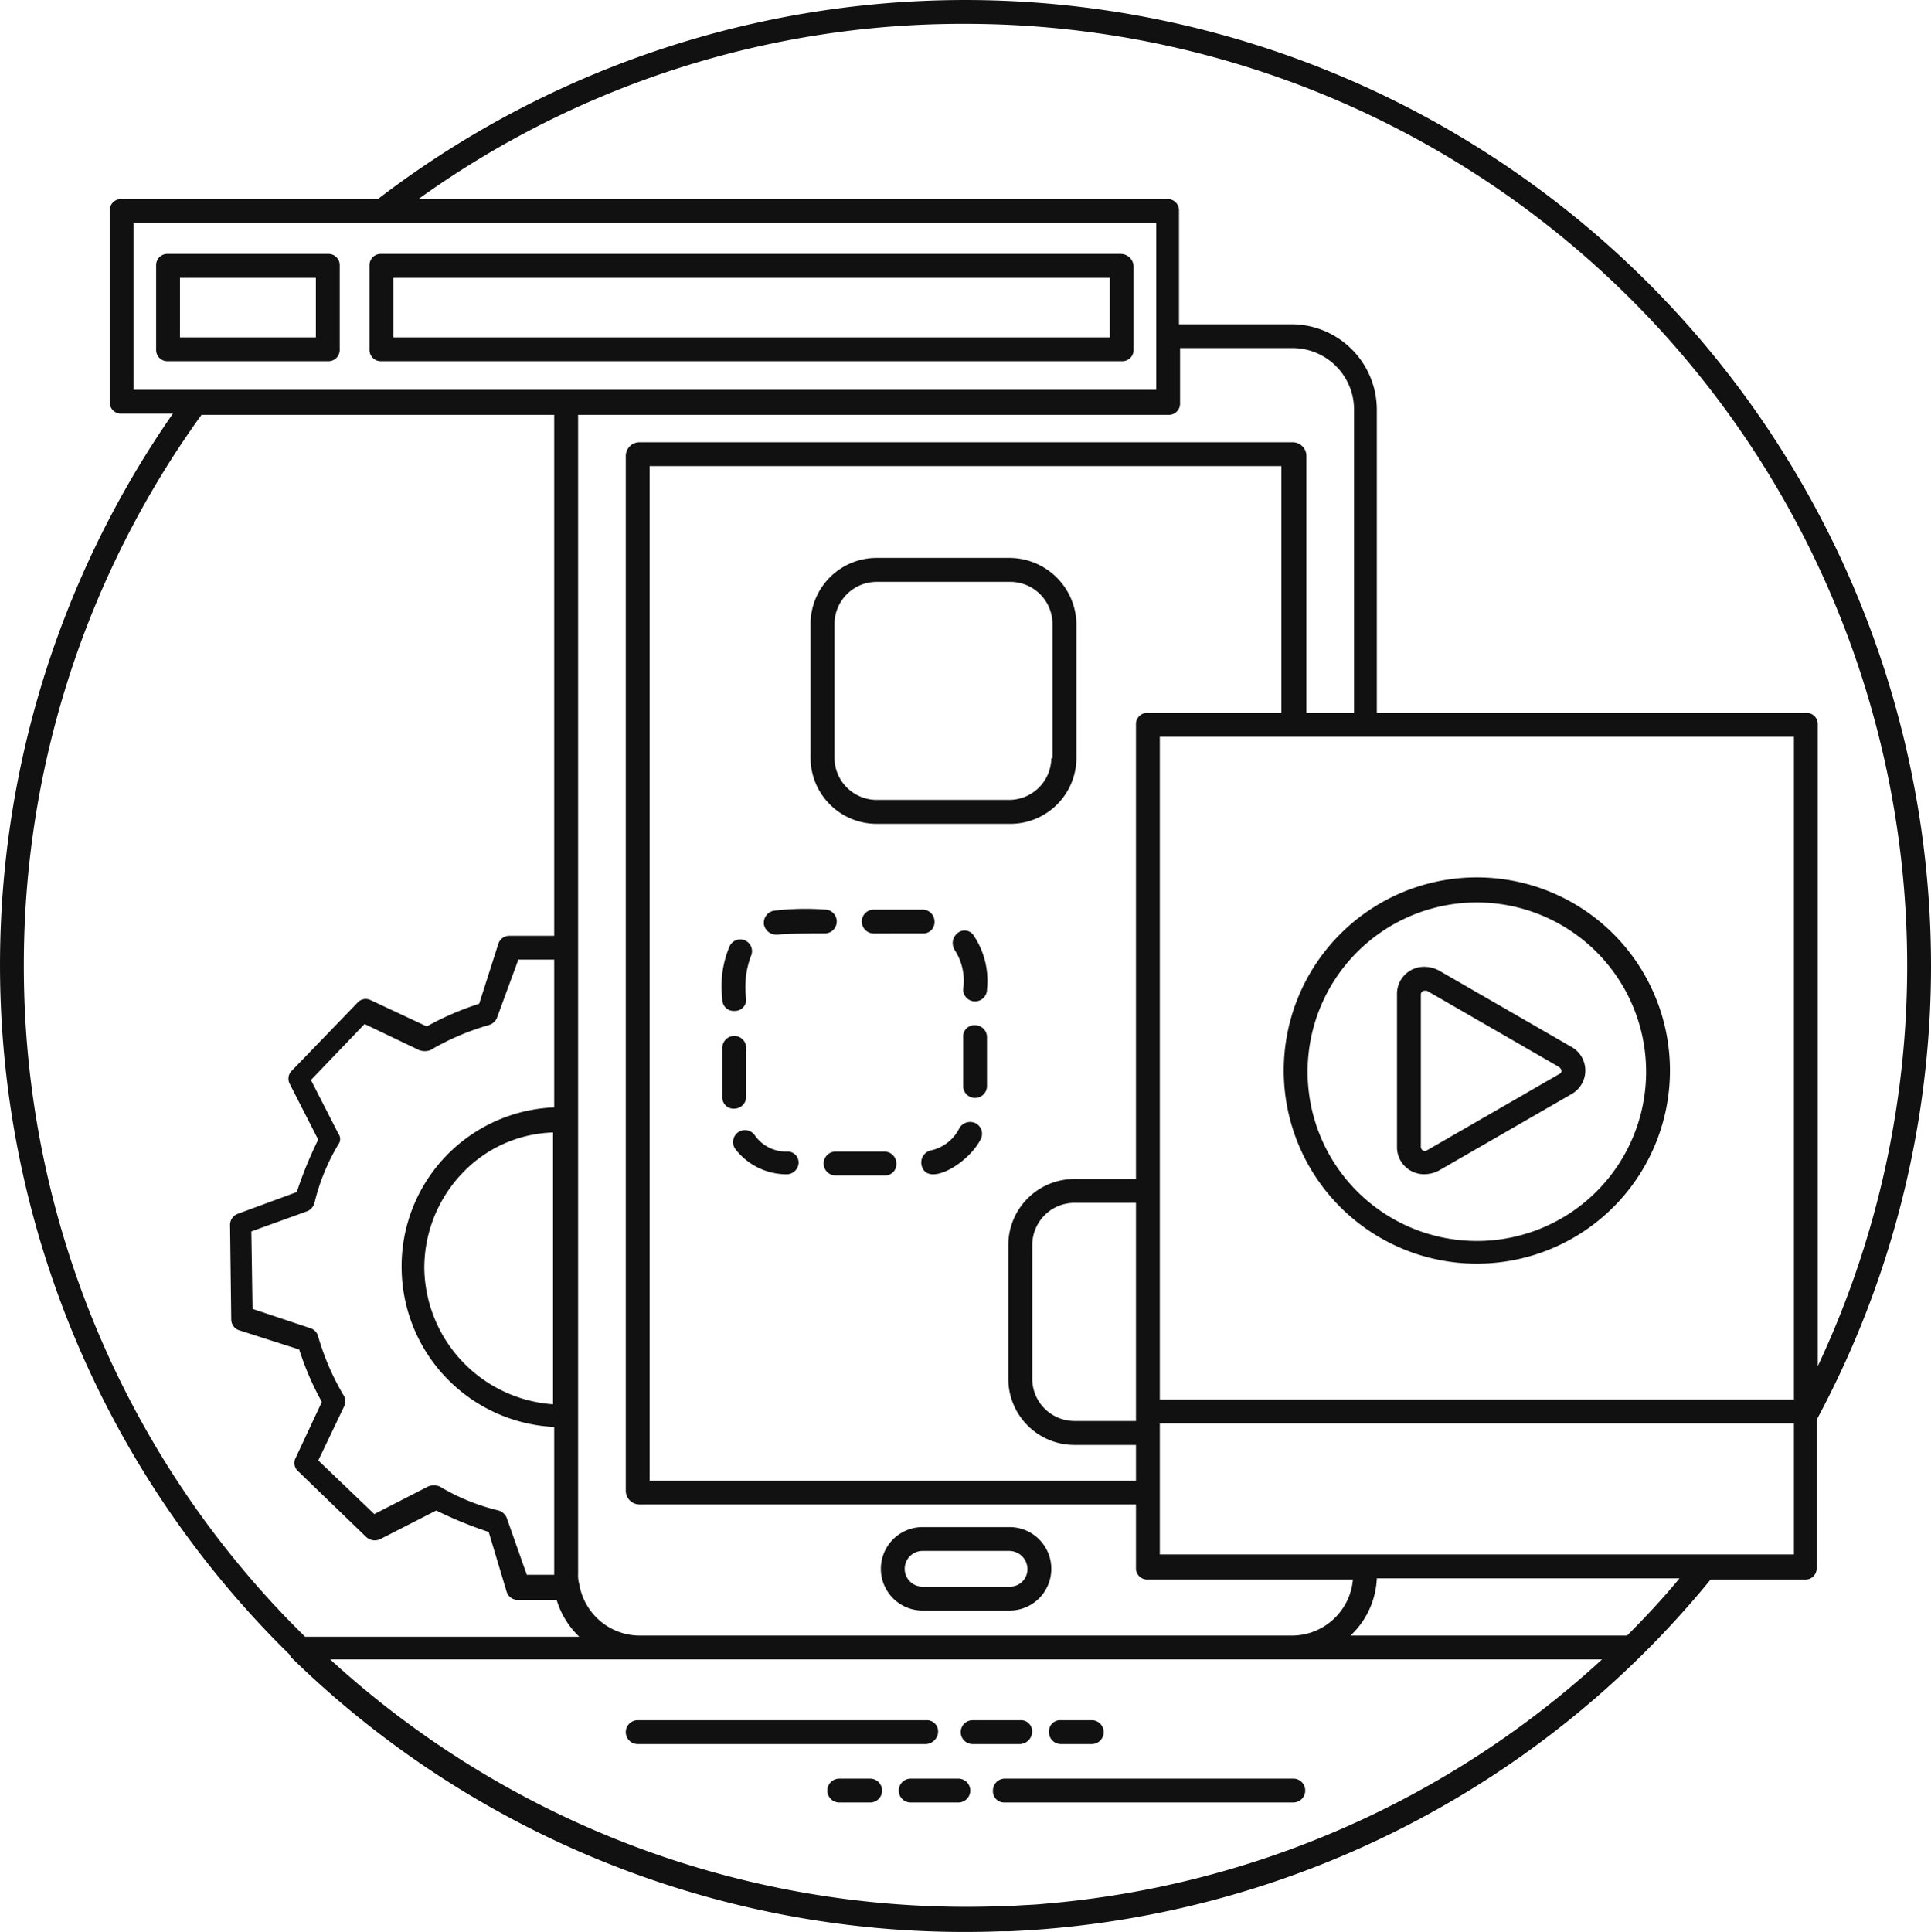 <svg id="noun_app_development_1849603" data-name="noun_app development_1849603" xmlns="http://www.w3.org/2000/svg" width="100" height="100.033" viewBox="0 0 100 100.033">
  <g id="Group_86" data-name="Group 86">
    <g id="Group_85" data-name="Group 85">
      <g id="Group_63" data-name="Group 63">
        <path id="Path_51" data-name="Path 51" d="M101.5,51.5A50.019,50.019,0,0,0,21.068,11.809H7.8a.583.583,0,0,0-.617.617V22.3a.583.583,0,0,0,.617.617h2.654A50.007,50.007,0,0,0,16.5,87.179c0,.062.062.062.062.123a49.87,49.87,0,0,0,36.79,14.2h.432a49.689,49.689,0,0,0,36.3-18.21h4.877a.583.583,0,0,0,.617-.617V75.019A49.621,49.621,0,0,0,101.5,51.5ZM68.352,86.191h-33.7A3.182,3.182,0,0,1,31.5,83.537a1.709,1.709,0,0,1-.062-.556v-60H61.994a.583.583,0,0,0,.617-.617v-2.84h5.8a3.188,3.188,0,0,1,3.21,3.21V38.414H69.154V25.142a.713.713,0,0,0-.741-.741H34.648a.713.713,0,0,0-.741.741V78.66a.713.713,0,0,0,.741.741H60.327v3.272a.583.583,0,0,0,.617.617H71.562A3.177,3.177,0,0,1,68.352,86.191ZM55.574,100.08c-.556.062-1.173.062-1.79.123h-.432A48.766,48.766,0,0,1,18.6,87.426H84.463A48.683,48.683,0,0,1,55.574,100.08Zm-32.1-32.84a7.1,7.1,0,0,1,1.975-5,6.757,6.757,0,0,1,4.691-2.1V74.216A7.169,7.169,0,0,1,23.475,67.241Zm-4.2,6.481a13.15,13.15,0,0,1-1.3-3.025.61.61,0,0,0-.432-.432l-2.963-.988-.062-4.012,2.9-1.049a.653.653,0,0,0,.37-.432,10.765,10.765,0,0,1,1.235-3.025.463.463,0,0,0,0-.556l-1.42-2.778,2.778-2.9,2.84,1.358a.851.851,0,0,0,.556,0,13.15,13.15,0,0,1,3.025-1.3.653.653,0,0,0,.432-.37l1.111-3.025H30.2v7.654a8.232,8.232,0,0,0-7.9,8.4,8.3,8.3,0,0,0,7.9,8.148v7.654h-1.42L27.735,80.08a.653.653,0,0,0-.432-.37,10.765,10.765,0,0,1-3.025-1.235.8.8,0,0,0-.617,0L20.883,79.9l-2.9-2.778,1.358-2.84A.615.615,0,0,0,19.278,73.722ZM60.944,38.414a.583.583,0,0,0-.617.617V62.549h-3.21a3.425,3.425,0,0,0-3.4,3.4V72.92a3.425,3.425,0,0,0,3.4,3.4h3.21v1.852H35.142V25.636H67.858V38.414ZM60.327,75.08h-3.21a2.187,2.187,0,0,1-2.16-2.16V65.944a2.187,2.187,0,0,1,2.16-2.16h3.21Zm1.235-35.432H94.4V73.969H61.562ZM51.5,2.735A48.767,48.767,0,0,1,95.636,72.241V39.031a.583.583,0,0,0-.617-.617H72.8V22.735a4.426,4.426,0,0,0-4.444-4.444h-5.8V12.426a.583.583,0,0,0-.617-.617H23.167A48.268,48.268,0,0,1,51.5,2.735ZM8.414,13.043H61.377v5.864h0v2.778H8.414ZM2.735,51.5a48.653,48.653,0,0,1,9.2-28.519H30.2V49.957H27.858a.593.593,0,0,0-.556.432l-.988,3.086A15.037,15.037,0,0,0,23.6,54.648L20.7,53.29a.563.563,0,0,0-.679.123l-3.4,3.519a.578.578,0,0,0-.123.679l1.481,2.9a20.881,20.881,0,0,0-1.111,2.716L13.846,64.34a.613.613,0,0,0-.432.617l.062,4.877a.593.593,0,0,0,.432.556l3.086.988a15.038,15.038,0,0,0,1.173,2.716l-1.358,2.9a.563.563,0,0,0,.123.679l3.519,3.4a.656.656,0,0,0,.741.123l2.9-1.481a20.882,20.882,0,0,0,2.716,1.111l.926,3.086a.593.593,0,0,0,.556.432h2.037A4.354,4.354,0,0,0,31.5,86.253H17.3A48.634,48.634,0,0,1,2.735,51.5ZM85.759,86.191H71.438A4.308,4.308,0,0,0,72.8,83.228H88.475C87.611,84.278,86.685,85.265,85.759,86.191Zm-13.519-4.2H61.562V75.2H94.4v6.79Z" transform="translate(-1.5 -1.5)" fill="#111"/>
      </g>
      <g id="Group_64" data-name="Group 64" transform="translate(32.407 89.074)">
        <path id="Path_52" data-name="Path 52" d="M70.173,146.417a.583.583,0,0,0-.617-.617H54.617a.617.617,0,1,0,0,1.235H69.556A.664.664,0,0,0,70.173,146.417Z" transform="translate(-54 -145.8)" fill="#111"/>
      </g>
      <g id="Group_65" data-name="Group 65" transform="translate(49.753 89.074)">
        <path id="Path_53" data-name="Path 53" d="M85.8,146.417a.583.583,0,0,0-.617-.617H82.717a.617.617,0,0,0,0,1.235h2.469A.664.664,0,0,0,85.8,146.417Z" transform="translate(-82.1 -145.8)" fill="#111"/>
      </g>
      <g id="Group_66" data-name="Group 66" transform="translate(54.321 89.074)">
        <path id="Path_54" data-name="Path 54" d="M90.117,147.035h1.6a.617.617,0,1,0,0-1.235h-1.6a.583.583,0,0,0-.617.617A.619.619,0,0,0,90.117,147.035Z" transform="translate(-89.5 -145.8)" fill="#111"/>
      </g>
      <g id="Group_67" data-name="Group 67" transform="translate(51.42 92.099)">
        <path id="Path_55" data-name="Path 55" d="M84.8,151.317a.583.583,0,0,0,.617.617h14.938a.617.617,0,0,0,0-1.235H85.417A.619.619,0,0,0,84.8,151.317Z" transform="translate(-84.8 -150.7)" fill="#111"/>
      </g>
      <g id="Group_68" data-name="Group 68" transform="translate(46.543 92.099)">
        <path id="Path_56" data-name="Path 56" d="M79.986,150.7H77.517a.617.617,0,1,0,0,1.235h2.469a.617.617,0,1,0,0-1.235Z" transform="translate(-76.9 -150.7)" fill="#111"/>
      </g>
      <g id="Group_69" data-name="Group 69" transform="translate(42.84 92.099)">
        <path id="Path_57" data-name="Path 57" d="M73.122,150.7h-1.6a.617.617,0,1,0,0,1.235h1.6a.617.617,0,1,0,0-1.235Z" transform="translate(-70.9 -150.7)" fill="#111"/>
      </g>
      <g id="Group_70" data-name="Group 70" transform="translate(49.337 48.181)">
        <path id="Path_58" data-name="Path 58" d="M81.657,79.706a.664.664,0,0,0-.123.864,2.937,2.937,0,0,1,.432,2.037.617.617,0,0,0,1.235,0,4.2,4.2,0,0,0-.679-2.778A.559.559,0,0,0,81.657,79.706Z" transform="translate(-81.426 -79.553)" fill="#111"/>
      </g>
      <g id="Group_71" data-name="Group 71" transform="translate(49.877 53.086)">
        <path id="Path_59" data-name="Path 59" d="M82.917,87.5a.583.583,0,0,0-.617.617v2.531a.617.617,0,0,0,1.235,0V88.117A.619.619,0,0,0,82.917,87.5Z" transform="translate(-82.3 -87.5)" fill="#111"/>
      </g>
      <g id="Group_72" data-name="Group 72" transform="translate(47.707 58.1)">
        <path id="Path_60" data-name="Path 60" d="M81.572,95.67a.65.65,0,0,0-.8.247,2.164,2.164,0,0,1-1.481,1.173.64.64,0,0,0-.494.741c.247,1.235,2.469-.062,3.086-1.358A.613.613,0,0,0,81.572,95.67Z" transform="translate(-78.785 -95.622)" fill="#111"/>
      </g>
      <g id="Group_73" data-name="Group 73" transform="translate(44.63 47.099)">
        <path id="Path_61" data-name="Path 61" d="M76.948,79.035a.583.583,0,0,0,.617-.617.619.619,0,0,0-.617-.617H74.417a.617.617,0,1,0,0,1.235Z" transform="translate(-73.8 -77.8)" fill="#111"/>
      </g>
      <g id="Group_74" data-name="Group 74" transform="translate(42.654 59.63)">
        <path id="Path_62" data-name="Path 62" d="M73.748,98.1H71.217a.617.617,0,0,0,0,1.235h2.531a.583.583,0,0,0,.617-.617A.619.619,0,0,0,73.748,98.1Z" transform="translate(-70.6 -98.1)" fill="#111"/>
      </g>
      <g id="Group_75" data-name="Group 75" transform="translate(37.979 58.534)">
        <path id="Path_63" data-name="Path 63" d="M65.788,97.421a1.968,1.968,0,0,1-1.667-.864.617.617,0,0,0-.988.741,3.364,3.364,0,0,0,2.654,1.3h0a.619.619,0,0,0,.617-.617A.57.57,0,0,0,65.788,97.421Z" transform="translate(-63.026 -96.326)" fill="#111"/>
      </g>
      <g id="Group_76" data-name="Group 76" transform="translate(37.404 48.656)">
        <path id="Path_64" data-name="Path 64" d="M62.715,84.013a.583.583,0,0,0,.617-.617,4.575,4.575,0,0,1,.247-2.222.608.608,0,1,0-1.111-.494A5.292,5.292,0,0,0,62.1,83.4.583.583,0,0,0,62.715,84.013Z" transform="translate(-62.095 -80.323)" fill="#111"/>
      </g>
      <g id="Group_77" data-name="Group 77" transform="translate(37.407 53.642)">
        <path id="Path_65" data-name="Path 65" d="M63.335,91.548V89.017a.617.617,0,0,0-1.235,0v2.531a.583.583,0,0,0,.617.617A.619.619,0,0,0,63.335,91.548Z" transform="translate(-62.1 -88.4)" fill="#111"/>
      </g>
      <g id="Group_78" data-name="Group 78" transform="translate(39.558 47.083)">
        <path id="Path_66" data-name="Path 66" d="M66.211,79.087h.123c.37-.062,1.975-.062,2.407-.062a.617.617,0,1,0,0-1.235,13.613,13.613,0,0,0-2.654.062.64.64,0,0,0-.494.741A.65.65,0,0,0,66.211,79.087Z" transform="translate(-65.585 -77.775)" fill="#111"/>
      </g>
      <g id="Group_79" data-name="Group 79" transform="translate(45.617 79.074)">
        <path id="Path_67" data-name="Path 67" d="M82.067,129.6H77.56a2.16,2.16,0,1,0,0,4.321h4.506a2.16,2.16,0,1,0,0-4.321Zm0,3.086H77.56a.926.926,0,0,1,0-1.852h4.506a.949.949,0,0,1,.926.926A.909.909,0,0,1,82.067,132.686Z" transform="translate(-75.4 -129.6)" fill="#111"/>
      </g>
      <g id="Group_80" data-name="Group 80" transform="translate(72.346 50.062)">
        <path id="Path_68" data-name="Path 68" d="M127.712,86.736l-6.852-3.951a1.644,1.644,0,0,0-.741-.185,1.4,1.4,0,0,0-1.42,1.42v7.9a1.4,1.4,0,0,0,1.42,1.42,1.644,1.644,0,0,0,.741-.185l6.852-3.951a1.4,1.4,0,0,0,0-2.469Zm-.617,1.42-6.852,3.951a.208.208,0,0,1-.309-.185v-7.9a.2.2,0,0,1,.185-.185h.123l6.852,3.951c.062.062.123.123.123.185S127.219,88.094,127.1,88.156Z" transform="translate(-118.7 -82.6)" fill="#111"/>
      </g>
      <g id="Group_81" data-name="Group 81" transform="translate(66.481 45.432)">
        <path id="Path_69" data-name="Path 69" d="M119.2,75.1a10,10,0,1,0,10,10A10,10,0,0,0,119.2,75.1Zm0,18.827a8.765,8.765,0,1,1,8.765-8.765A8.759,8.759,0,0,1,119.2,93.927Z" transform="translate(-109.2 -75.1)" fill="#111"/>
      </g>
      <g id="Group_82" data-name="Group 82" transform="translate(8.086 13.148)">
        <path id="Path_70" data-name="Path 70" d="M23.489,22.8H15.217a.583.583,0,0,0-.617.617v4.321a.583.583,0,0,0,.617.617h8.272a.583.583,0,0,0,.617-.617V23.417A.583.583,0,0,0,23.489,22.8Zm-.617,4.321H15.835V24.035h7.037Z" transform="translate(-14.6 -22.8)" fill="#111"/>
      </g>
      <g id="Group_83" data-name="Group 83" transform="translate(19.136 13.148)">
        <path id="Path_71" data-name="Path 71" d="M71.389,22.8H33.117a.583.583,0,0,0-.617.617v4.321a.583.583,0,0,0,.617.617H71.451a.583.583,0,0,0,.617-.617V23.417A.673.673,0,0,0,71.389,22.8Zm-.617,4.321H33.735V24.035h37.1v3.086Z" transform="translate(-32.5 -22.8)" fill="#111"/>
      </g>
      <g id="Group_84" data-name="Group 84" transform="translate(41.975 28.889)">
        <path id="Path_72" data-name="Path 72" d="M79.809,48.3H72.9a3.425,3.425,0,0,0-3.4,3.4V58.67a3.425,3.425,0,0,0,3.4,3.4H79.87a3.425,3.425,0,0,0,3.4-3.4V51.7A3.479,3.479,0,0,0,79.809,48.3Zm2.16,10.37a2.187,2.187,0,0,1-2.16,2.16H72.9a2.187,2.187,0,0,1-2.16-2.16V51.7a2.187,2.187,0,0,1,2.16-2.16H79.87a2.187,2.187,0,0,1,2.16,2.16V58.67Z" transform="translate(-69.5 -48.3)" fill="#111"/>
      </g>
    </g>
  </g>
</svg>
